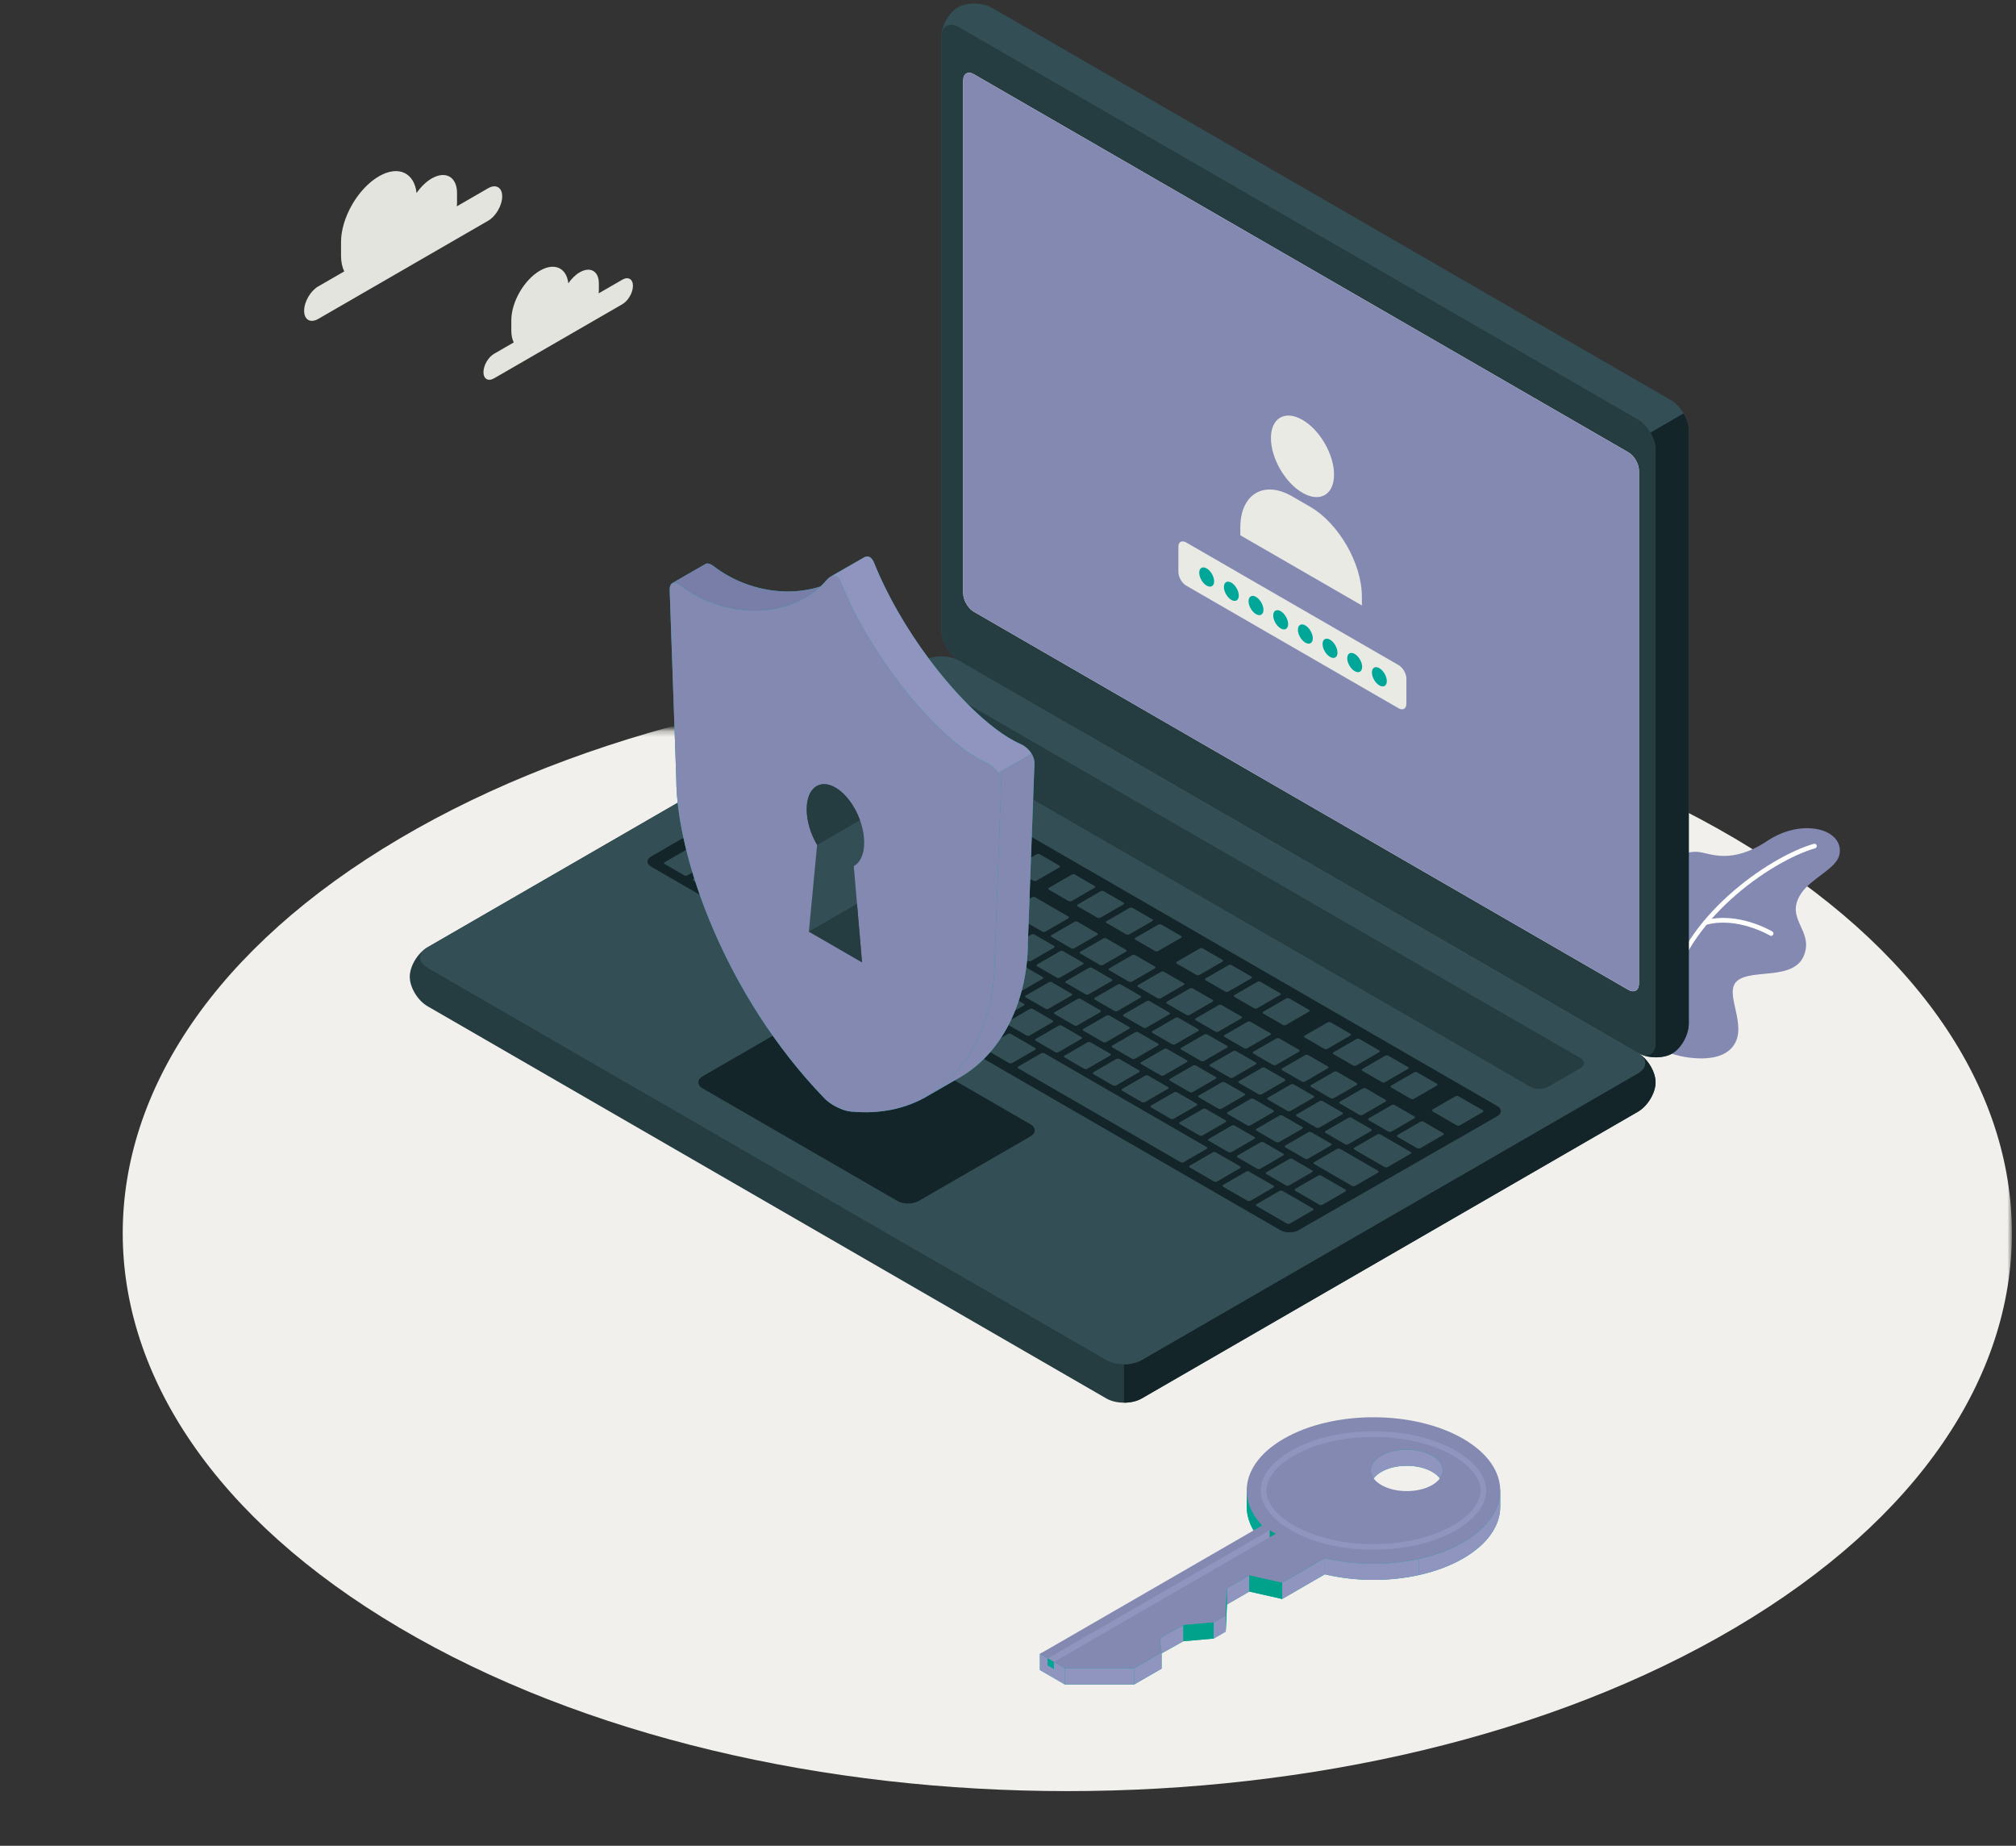 <?xml version="1.0" encoding="UTF-8"?>
<svg width="355px" height="325px" viewBox="0 0 355 325" version="1.1" xmlns="http://www.w3.org/2000/svg" xmlns:xlink="http://www.w3.org/1999/xlink">
    <rect x="0" y="0" width="355" height="325" fill="#333333" stroke="none"/>
    <title>ill pass</title>
    <defs>
        <polygon id="path-1" points="0.712 0.26 354.992 0.26 354.992 196.686 0.712 196.686"></polygon>
    </defs>
    <g id="Page-1" stroke="none" stroke-width="1" fill="none" fill-rule="evenodd">
        <g id="Change-Password" transform="translate(-909, -249)">
            <g id="ill-pass" transform="translate(1086.5, 411.5) scale(-1, 1) translate(-1086.5, -411.5) translate(909, 249)">
                <g id="Group-3" transform="translate(0, 128.271)">
                    <mask id="mask-2" fill="white">
                        <use xlink:href="#path-1"></use>
                    </mask>
                    <g id="Clip-2"></g>
                    <path d="M49.439,158.33 C114.396,196.692 219.714,196.693 284.671,158.33 C349.629,119.966 349.629,57.768 284.671,19.405 C219.712,-18.959 114.396,-18.959 49.438,19.404 C-15.519,57.766 -15.519,119.966 49.439,158.33" id="Fill-1" fill="#F1F0EC" mask="url(#mask-2)"></path>
                </g>
                <path d="M269.045,33.146 L274.567,36.337 C274.54,36.09 274.521,35.844 274.521,35.605 L274.521,34.004 C274.521,31.155 276.519,30 278.985,31.425 C279.983,32.001 280.901,32.916 281.645,33.985 C282.049,30.403 284.858,29.068 288.269,31.039 C291.957,33.17 294.947,38.353 294.947,42.615 L294.947,45.011 C294.947,46.115 294.743,47.044 294.382,47.785 L298.968,50.435 C300.336,51.225 301.444,53.147 301.444,54.727 C301.444,56.307 300.336,56.948 298.968,56.158 L269.045,38.869 C267.678,38.078 266.569,36.157 266.569,34.577 C266.569,32.997 267.678,32.356 269.045,33.146" id="Fill-5" fill="#E4E4DE"></path>
                <path d="M245.414,49.247 L249.582,51.656 C249.561,51.469 249.546,51.284 249.546,51.103 L249.546,49.895 C249.546,47.745 251.055,46.873 252.916,47.949 C253.669,48.384 254.362,49.074 254.923,49.881 C255.228,47.177 257.348,46.169 259.922,47.658 C262.706,49.266 264.962,53.177 264.962,56.394 L264.962,58.202 C264.962,59.035 264.808,59.737 264.536,60.295 L267.997,62.296 C269.03,62.891 269.866,64.342 269.866,65.535 C269.866,66.727 269.03,67.211 267.997,66.614 L245.414,53.566 C244.382,52.97 243.545,51.519 243.545,50.327 C243.545,49.135 244.382,48.651 245.414,49.247" id="Fill-6" fill="#E4E4DE"></path>
                <path d="M60.55,185.547 C60.143,185.768 52.614,187.907 49.825,184.22 C47.036,180.534 51.664,174.787 49.048,172.669 C46.431,170.551 39.1,172.681 37.335,168.22 C35.57,163.758 40.801,161.846 37.861,157.356 C36.01,154.528 31.463,152.944 31.062,150.329 C30.393,145.96 37.629,143.952 43.818,148.077 C50.006,152.202 53.748,150.312 55.712,150.035 C57.676,149.758 61.908,150.369 61.772,157.267 C61.637,164.165 60.55,185.547 60.55,185.547" id="Fill-7" fill="#8489B2"></path>
                <path d="M61.048,175.736 C60.85,175.736 60.677,175.594 60.644,175.393 C58.489,162.303 43.283,151.648 35.377,149.362 C35.159,149.299 35.033,149.071 35.097,148.854 C35.159,148.637 35.387,148.511 35.604,148.573 C43.689,150.911 59.242,161.828 61.453,175.259 C61.491,175.483 61.339,175.695 61.115,175.731 L61.048,175.736" id="Fill-8" fill="#FFFFFE"></path>
                <path d="M43.121,164.78 C42.98,164.78 42.844,164.708 42.768,164.58 C42.652,164.384 42.716,164.133 42.91,164.017 C43.157,163.87 49.007,160.448 54.771,162.049 C54.99,162.109 55.117,162.336 55.057,162.554 C54.995,162.772 54.772,162.903 54.552,162.839 C49.129,161.333 43.386,164.689 43.329,164.722 C43.264,164.761 43.192,164.78 43.121,164.78" id="Fill-9" fill="#FFFFFE"></path>
                <path d="M63.469,190.575 C63.469,192.441 64.865,194.761 66.587,195.756 L153.952,246.233 C155.674,247.228 158.465,247.228 160.188,246.233 L279.726,177.166 C281.448,176.171 282.844,173.851 282.844,171.985 C282.844,170.118 281.449,167.798 279.726,166.803 L192.362,116.325 C190.639,115.33 187.848,115.33 186.126,116.325 L66.587,185.393 C64.864,186.387 63.469,188.708 63.469,190.575" id="Fill-10" fill="#253C40"></path>
                <g id="Group-14" transform="translate(57.606, 0)">
                    <path d="M99.465,240.225 L99.465,246.978 C98.334,246.978 97.204,246.733 96.347,246.235 L8.979,195.756 C7.258,194.761 5.861,192.441 5.861,190.575 C5.861,188.824 7.093,186.676 8.663,185.595 C7.266,186.597 7.374,188.067 8.979,188.997 L96.347,239.476 C97.204,239.973 98.334,240.225 99.465,240.225" id="Fill-11" fill="#132529"></path>
                    <path d="M2.937,185.504 C1.322,184.57 0.012,182.201 0.012,180.211 L0.012,75.876 C0.012,73.886 1.408,71.466 3.13,70.472 L122.669,1.404 C124.391,0.409 127.096,0.36 128.712,1.293 C130.328,2.226 131.637,4.596 131.637,6.586 L131.637,110.921 C131.637,112.91 130.242,115.33 128.519,116.325 L8.98,185.393 C7.258,186.387 4.553,186.438 2.937,185.504" id="Fill-13" fill="#334F55"></path>
                </g>
                <path d="M66.219,185.581 C64.498,186.388 62.049,186.373 60.544,185.501 C58.931,184.572 57.621,182.201 57.621,180.212 L57.621,75.873 C57.621,74.879 57.967,73.776 58.535,72.804 L64.382,76.176 L64.382,76.183 C63.821,77.163 63.468,78.259 63.468,79.253 L63.468,183.592 C63.468,185.437 64.67,186.265 66.219,185.581" id="Fill-15" fill="#132529"></path>
                <path d="M63.469,79.256 L63.469,183.591 C63.469,185.581 64.864,186.387 66.587,185.393 L186.126,116.325 C187.848,115.33 189.244,112.91 189.244,110.921 L189.244,6.586 C189.244,4.596 187.848,3.789 186.126,4.784 L66.587,73.851 C64.864,74.847 63.469,77.266 63.469,79.256" id="Fill-16" fill="#253C40"></path>
                <path d="M66.587,188.996 L153.952,239.473 C155.674,240.468 158.465,240.468 160.188,239.473 L279.726,170.406 C281.449,169.411 281.449,167.798 279.726,166.803 L192.362,116.325 C190.639,115.33 187.848,115.33 186.126,116.325 L66.587,185.393 C64.864,186.387 64.864,188.001 66.587,188.996" id="Fill-17" fill="#334F55"></path>
                <path d="M68.264,79.642 L183.515,13.069 C184.548,12.473 185.386,12.956 185.386,14.15 L185.386,104.468 C185.386,105.662 184.548,107.115 183.515,107.711 L68.264,174.283 C67.23,174.88 66.393,174.395 66.393,173.202 L66.393,82.884 C66.393,81.69 67.23,80.239 68.264,79.642" id="Fill-18" fill="#FFFFFE"></path>
                <path d="M67.428,174.538 C66.814,174.538 66.393,174.049 66.393,173.202 L66.393,82.884 C66.393,81.69 67.23,80.239 68.264,79.642 L183.515,13.069 C183.815,12.896 184.099,12.813 184.351,12.813 C184.964,12.813 185.386,13.303 185.386,14.15 L185.386,104.468 C185.386,105.662 184.548,107.115 183.515,107.711 L68.264,174.283 C67.963,174.456 67.68,174.538 67.428,174.538" id="Fill-19" fill="#8489B2"></path>
                <path d="M125.643,73.931 C128.712,72.158 131.2,73.596 131.2,77.141 C131.2,80.686 128.712,84.999 125.643,86.771 C122.575,88.544 120.087,87.107 120.087,83.561 C120.087,80.016 122.575,75.704 125.643,73.931" id="Fill-20" fill="#EAEAE5"></path>
                <path d="M136.593,92.895 C136.593,87.069 132.506,84.483 127.465,87.395 L124.313,89.216 C119.274,92.129 115.186,99.213 115.186,105.038 L115.186,106.606 L136.593,94.246 L136.593,92.895" id="Fill-21" fill="#EAEAE5"></path>
                <path d="M147.418,95.773 C147.214,95.303 146.697,95.185 146.112,95.52 L108.727,117.107 C108.35,117.324 107.998,117.701 107.751,118.14 C107.498,118.574 107.346,119.06 107.346,119.504 L107.346,123.906 C107.346,124.655 107.793,125.022 108.397,124.852 L108.495,124.821 C108.577,124.79 108.654,124.748 108.727,124.707 L146.112,103.12 C146.876,102.681 147.495,101.606 147.495,100.723 L147.495,96.321 C147.495,96.145 147.475,95.924 147.418,95.773" id="Fill-22" fill="#EAEAE5"></path>
                <path d="M112.106,117.652 C112.831,117.233 113.419,117.573 113.419,118.411 C113.419,119.249 112.831,120.268 112.106,120.687 C111.381,121.106 110.792,120.766 110.792,119.928 C110.792,119.09 111.381,118.071 112.106,117.652" id="Fill-23" fill="#00A798"></path>
                <path d="M116.45,115.142 C117.175,114.723 117.764,115.062 117.764,115.901 C117.764,116.739 117.175,117.758 116.45,118.177 C115.725,118.596 115.137,118.257 115.137,117.418 C115.137,116.58 115.725,115.561 116.45,115.142" id="Fill-24" fill="#00A798"></path>
                <path d="M120.794,112.632 C121.519,112.213 122.108,112.553 122.108,113.391 C122.108,114.229 121.519,115.248 120.794,115.667 C120.069,116.086 119.481,115.747 119.481,114.909 C119.481,114.07 120.069,113.051 120.794,112.632" id="Fill-25" fill="#00A798"></path>
                <path d="M125.139,110.122 C125.864,109.703 126.451,110.042 126.451,110.88 C126.451,111.719 125.864,112.738 125.139,113.157 C124.413,113.576 123.825,113.236 123.825,112.398 C123.825,111.56 124.413,110.541 125.139,110.122" id="Fill-26" fill="#00A798"></path>
                <path d="M129.483,107.612 C130.208,107.193 130.796,107.532 130.796,108.371 C130.796,109.209 130.208,110.228 129.483,110.647 C128.758,111.066 128.169,110.726 128.169,109.888 C128.169,109.05 128.758,108.031 129.483,107.612" id="Fill-27" fill="#00A798"></path>
                <path d="M133.827,105.102 C134.552,104.683 135.14,105.023 135.14,105.861 C135.14,106.699 134.552,107.718 133.827,108.137 C133.102,108.556 132.514,108.216 132.514,107.378 C132.514,106.54 133.102,105.521 133.827,105.102" id="Fill-28" fill="#00A798"></path>
                <path d="M138.171,102.592 C138.896,102.173 139.484,102.513 139.484,103.351 C139.484,104.189 138.896,105.208 138.171,105.627 C137.445,106.046 136.858,105.706 136.858,104.868 C136.858,104.03 137.445,103.011 138.171,102.592" id="Fill-29" fill="#00A798"></path>
                <path d="M142.515,100.082 C143.241,99.663 143.828,100.003 143.828,100.841 C143.828,101.679 143.241,102.698 142.515,103.117 C141.79,103.536 141.202,103.197 141.202,102.358 C141.202,101.52 141.79,100.501 142.515,100.082" id="Fill-30" fill="#00A798"></path>
                <path d="M76.728,186.294 L187.686,122.185 C188.547,121.688 189.943,121.688 190.803,122.185 L196.479,125.464 C197.34,125.962 197.34,126.768 196.479,127.265 L85.505,191.364 C84.643,191.862 83.247,191.862 82.386,191.364 L76.728,188.096 C75.866,187.598 75.866,186.791 76.728,186.294" id="Fill-31" fill="#253C40"></path>
                <path d="M91.354,194.744 L202.311,130.634 C203.172,130.137 204.568,130.137 205.429,130.634 L240.336,150.804 C241.196,151.301 241.196,152.108 240.336,152.605 L129.506,216.626 C128.645,217.124 127.248,217.126 126.385,216.631 L91.357,196.541 C90.494,196.046 90.493,195.241 91.354,194.744" id="Fill-32" fill="#132529"></path>
                <path d="M151.049,167.443 C151.207,167.535 151.455,167.54 151.603,167.455 L155.077,165.447 C155.224,165.362 155.216,165.219 155.057,165.127 L151.04,162.806 C150.881,162.714 150.633,162.71 150.486,162.795 L147.012,164.802 C146.864,164.887 146.873,165.031 147.031,165.122 L151.049,167.443 M192.386,141.856 C192.545,141.948 192.793,141.953 192.941,141.867 L196.414,139.86 C196.562,139.775 196.553,139.632 196.395,139.54 L195.325,138.922 C195.167,138.83 194.919,138.825 194.771,138.911 L191.297,140.918 C191.149,141.003 191.158,141.147 191.317,141.238 L192.386,141.856 M223.673,153.757 L227.147,151.75 C227.295,151.664 227.286,151.521 227.127,151.43 L223.11,149.109 C222.952,149.017 222.704,149.012 222.556,149.096 L219.083,151.104 C218.934,151.19 218.944,151.333 219.102,151.424 L223.119,153.746 C223.278,153.837 223.525,153.842 223.673,153.757 M210.98,140.865 C211.139,140.956 211.386,140.961 211.534,140.876 L215.008,138.869 C215.156,138.783 215.147,138.64 214.989,138.549 L210.972,136.228 C210.813,136.135 210.565,136.13 210.417,136.215 L206.943,138.224 C206.796,138.309 206.804,138.452 206.963,138.543 L210.98,140.865 M202.542,135.989 C202.7,136.08 202.948,136.086 203.095,136 L206.57,133.993 C206.717,133.907 206.709,133.765 206.55,133.673 L205.481,133.055 C205.322,132.963 205.074,132.958 204.926,133.044 L201.452,135.051 C201.304,135.136 201.314,135.279 201.472,135.371 L202.542,135.989 M187.309,144.79 C187.467,144.882 187.715,144.887 187.863,144.801 L191.337,142.793 C191.485,142.709 191.476,142.565 191.318,142.474 L190.248,141.856 C190.09,141.764 189.841,141.759 189.694,141.844 L186.22,143.852 C186.073,143.937 186.08,144.08 186.24,144.172 L187.309,144.79 M161.204,161.576 C161.362,161.668 161.611,161.673 161.758,161.587 L165.232,159.58 C165.38,159.495 165.371,159.352 165.212,159.26 L161.195,156.939 C161.037,156.847 160.788,156.842 160.641,156.927 L157.167,158.934 C157.019,159.02 157.028,159.164 157.187,159.255 L161.204,161.576 M156.126,164.51 C156.285,164.601 156.533,164.606 156.68,164.521 L160.155,162.514 C160.302,162.429 160.293,162.285 160.135,162.193 L156.118,159.873 C155.959,159.781 155.711,159.776 155.563,159.861 L152.089,161.869 C151.941,161.954 151.951,162.097 152.109,162.189 L156.126,164.51 M177.559,152.127 C177.717,152.217 177.965,152.223 178.113,152.138 L181.587,150.131 C181.734,150.045 181.726,149.902 181.567,149.811 L177.55,147.489 C177.392,147.397 177.144,147.393 176.996,147.478 L173.522,149.485 C173.374,149.571 173.383,149.713 173.542,149.806 L177.559,152.127 M166.281,158.642 C166.44,158.733 166.688,158.739 166.836,158.653 L170.31,156.646 C170.457,156.561 170.448,156.418 170.29,156.326 L166.272,154.005 C166.114,153.914 165.866,153.909 165.719,153.994 L162.244,156.001 C162.097,156.086 162.106,156.23 162.265,156.321 L166.281,158.642 M182.636,149.192 C182.795,149.285 183.043,149.29 183.19,149.204 L186.664,147.197 C186.812,147.112 186.803,146.968 186.645,146.876 L182.628,144.555 C182.469,144.464 182.221,144.459 182.073,144.544 L178.599,146.551 C178.452,146.636 178.461,146.78 178.619,146.871 L182.636,149.192 M172.482,155.06 C172.639,155.151 172.888,155.157 173.035,155.071 L176.509,153.064 C176.657,152.979 176.648,152.835 176.49,152.744 L172.473,150.423 C172.314,150.331 172.066,150.326 171.919,150.412 L168.444,152.419 C168.297,152.504 168.305,152.648 168.464,152.739 L172.482,155.06 M197.464,138.922 C197.623,139.014 197.87,139.019 198.018,138.934 L201.492,136.927 C201.64,136.842 201.631,136.698 201.472,136.606 L200.403,135.988 C200.244,135.897 199.997,135.892 199.849,135.977 L196.374,137.984 C196.227,138.07 196.236,138.213 196.395,138.304 L197.464,138.922 M174.234,182.321 L177.708,180.314 C177.856,180.229 177.847,180.086 177.689,179.994 L173.671,177.673 C173.513,177.582 173.265,177.576 173.117,177.662 L169.643,179.67 C169.496,179.754 169.504,179.898 169.663,179.989 L173.68,182.311 C173.838,182.402 174.087,182.407 174.234,182.321 M164.079,188.189 L167.553,186.182 C167.701,186.097 167.692,185.953 167.534,185.862 L163.517,183.541 C163.358,183.449 163.11,183.444 162.962,183.529 L159.488,185.536 C159.341,185.622 159.35,185.765 159.508,185.857 L163.525,188.178 C163.683,188.269 163.932,188.274 164.079,188.189 M169.156,185.256 L172.631,183.249 C172.778,183.163 172.77,183.02 172.611,182.928 L168.594,180.607 C168.436,180.516 168.187,180.51 168.04,180.596 L164.565,182.602 C164.418,182.688 164.427,182.831 164.585,182.923 L168.602,185.244 C168.761,185.336 169.01,185.341 169.156,185.256 M148.847,196.99 L152.321,194.983 C152.469,194.898 152.46,194.754 152.301,194.663 L148.284,192.342 C148.126,192.25 147.877,192.245 147.73,192.331 L144.255,194.338 C144.108,194.423 144.117,194.566 144.275,194.658 L148.293,196.979 C148.451,197.07 148.699,197.075 148.847,196.99 M159.002,191.123 L162.476,189.115 C162.623,189.03 162.614,188.887 162.456,188.795 L158.439,186.474 C158.28,186.383 158.033,186.378 157.885,186.463 L154.411,188.47 C154.263,188.555 154.272,188.699 154.43,188.79 L158.447,191.112 C158.607,191.203 158.854,191.208 159.002,191.123 M153.925,194.057 L157.398,192.049 C157.546,191.964 157.537,191.821 157.379,191.729 L153.361,189.408 C153.203,189.316 152.955,189.311 152.807,189.396 L149.333,191.404 C149.186,191.489 149.194,191.633 149.353,191.724 L153.37,194.045 C153.528,194.137 153.777,194.142 153.925,194.057 M201.739,166.098 C201.899,166.19 202.146,166.195 202.294,166.11 L205.768,164.102 C205.916,164.016 205.907,163.874 205.749,163.782 L201.731,161.461 C201.573,161.369 201.325,161.364 201.177,161.449 L197.703,163.456 C197.556,163.542 197.564,163.685 197.723,163.777 L201.739,166.098 M179.312,179.388 L182.786,177.381 C182.934,177.296 182.924,177.152 182.766,177.061 L178.749,174.74 C178.591,174.648 178.342,174.643 178.195,174.728 L174.72,176.736 C174.573,176.821 174.582,176.964 174.741,177.056 L178.758,179.376 C178.916,179.468 179.164,179.474 179.312,179.388 M207.779,156.308 L211.253,154.301 C211.401,154.216 211.393,154.072 211.234,153.982 L207.217,151.66 C207.058,151.568 206.81,151.563 206.663,151.648 L203.188,153.656 C203.041,153.742 203.049,153.884 203.208,153.976 L207.226,156.297 C207.383,156.389 207.632,156.393 207.779,156.308 M212.964,159.613 C213.122,159.705 213.371,159.709 213.518,159.624 L216.992,157.617 C217.14,157.531 217.131,157.389 216.973,157.296 L212.955,154.976 C212.797,154.884 212.549,154.879 212.401,154.964 L208.927,156.972 C208.78,157.056 208.789,157.201 208.947,157.292 L212.964,159.613 M184.389,176.454 L194.544,170.587 C194.692,170.502 194.683,170.358 194.524,170.267 L190.508,167.946 C190.349,167.854 190.101,167.849 189.953,167.935 L179.798,173.802 C179.651,173.887 179.66,174.031 179.818,174.122 L183.835,176.443 C183.994,176.535 184.241,176.54 184.389,176.454 M195.894,156.544 L199.368,154.536 C199.516,154.451 199.507,154.308 199.349,154.216 L195.331,151.895 C195.173,151.804 194.925,151.799 194.778,151.885 L191.303,153.891 C191.155,153.976 191.164,154.12 191.323,154.211 L195.34,156.533 C195.498,156.624 195.746,156.63 195.894,156.544 M218.596,156.69 L222.069,154.683 C222.217,154.598 222.208,154.454 222.051,154.363 L218.033,152.042 C217.875,151.95 217.627,151.946 217.479,152.031 L214.005,154.038 C213.858,154.124 213.866,154.267 214.024,154.358 L218.041,156.679 C218.2,156.77 218.449,156.776 218.596,156.69 M207.47,164.776 C207.312,164.685 207.064,164.68 206.916,164.765 L203.442,166.773 C203.295,166.858 203.303,167.001 203.462,167.093 L207.478,169.414 C207.638,169.505 207.885,169.51 208.033,169.425 L211.507,167.418 C211.655,167.332 211.646,167.189 211.488,167.098 L207.47,164.776 M189.298,175.276 C189.139,175.184 188.892,175.179 188.744,175.264 L184.468,177.735 C184.321,177.82 184.329,177.964 184.488,178.055 L188.506,180.376 C188.663,180.468 188.912,180.473 189.059,180.388 L193.335,177.918 C193.483,177.832 193.474,177.689 193.315,177.597 L189.298,175.276 M135.583,206.311 C135.425,206.219 135.177,206.215 135.029,206.3 L130.753,208.77 C130.605,208.856 130.615,208.999 130.773,209.091 L134.79,211.411 C134.949,211.503 135.197,211.509 135.344,211.424 L139.62,208.953 C139.768,208.868 139.759,208.724 139.601,208.633 L135.583,206.311 M177.54,182.07 C177.381,181.978 177.133,181.973 176.986,182.058 L172.71,184.529 C172.562,184.614 172.571,184.758 172.729,184.849 L176.747,187.17 C176.904,187.262 177.153,187.267 177.301,187.182 L181.576,184.711 C181.724,184.626 181.715,184.483 181.556,184.391 L177.54,182.07 M141.463,202.915 C141.304,202.823 141.056,202.818 140.908,202.903 L136.633,205.373 C136.485,205.458 136.494,205.602 136.653,205.694 L140.669,208.015 C140.828,208.107 141.076,208.112 141.224,208.026 L145.5,205.556 C145.647,205.471 145.639,205.327 145.48,205.236 L141.463,202.915 M171.661,185.467 C171.502,185.375 171.254,185.37 171.106,185.455 L142.512,201.977 C142.364,202.062 142.373,202.205 142.531,202.297 L146.549,204.618 C146.707,204.71 146.955,204.715 147.103,204.629 L175.698,188.108 C175.845,188.023 175.836,187.88 175.677,187.788 L171.661,185.467 M196.247,171.261 C196.088,171.17 195.84,171.165 195.692,171.25 L190.347,174.338 C190.199,174.423 190.209,174.567 190.367,174.658 L194.384,176.979 C194.542,177.071 194.791,177.076 194.938,176.991 L200.283,173.902 C200.431,173.817 200.422,173.674 200.263,173.582 L196.247,171.261 M183.419,178.673 C183.261,178.581 183.012,178.576 182.865,178.661 L178.589,181.132 C178.441,181.217 178.45,181.361 178.608,181.452 L182.626,183.773 C182.784,183.864 183.032,183.87 183.18,183.785 L187.456,181.314 C187.603,181.229 187.594,181.086 187.436,180.994 L183.419,178.673 M237.944,151.812 L228.188,146.174 C228.029,146.083 227.782,146.078 227.634,146.163 L224.159,148.17 C224.011,148.255 224.021,148.4 224.18,148.49 L233.935,154.128 C234.094,154.219 234.342,154.224 234.489,154.139 L237.963,152.132 C238.111,152.047 238.103,151.903 237.944,151.812 M228.849,152.424 C228.691,152.333 228.443,152.327 228.295,152.412 L224.821,154.42 C224.673,154.505 224.682,154.649 224.841,154.74 L228.858,157.061 C229.016,157.153 229.264,157.157 229.411,157.072 L232.886,155.065 C233.034,154.98 233.025,154.837 232.866,154.745 L228.849,152.424 M202.392,167.71 C202.234,167.619 201.986,167.614 201.838,167.699 L198.364,169.706 C198.217,169.791 198.226,169.935 198.384,170.026 L202.401,172.347 C202.56,172.439 202.808,172.444 202.956,172.359 L206.429,170.352 C206.577,170.266 206.568,170.123 206.41,170.031 L202.392,167.71 M143.769,199.924 L147.244,197.916 C147.391,197.831 147.382,197.688 147.223,197.596 L143.206,195.275 C143.048,195.184 142.8,195.179 142.652,195.264 L139.179,197.271 C139.03,197.356 139.04,197.5 139.198,197.591 L143.215,199.912 C143.373,200.004 143.622,200.009 143.769,199.924 M212.548,161.843 C212.389,161.751 212.142,161.746 211.994,161.831 L208.52,163.838 C208.372,163.924 208.381,164.067 208.539,164.159 L212.556,166.48 C212.715,166.572 212.963,166.577 213.111,166.492 L216.585,164.484 C216.732,164.399 216.723,164.255 216.564,164.164 L212.548,161.843 M223.772,155.358 C223.613,155.266 223.366,155.261 223.218,155.346 L214.666,160.288 C214.519,160.373 214.527,160.516 214.686,160.608 L218.703,162.929 C218.861,163.02 219.11,163.025 219.258,162.94 L227.808,157.999 C227.956,157.914 227.947,157.771 227.788,157.679 L223.772,155.358 M116.166,187.599 C116.324,187.69 116.572,187.695 116.719,187.61 L120.193,185.602 C120.341,185.517 120.332,185.374 120.174,185.282 L116.157,182.961 C115.999,182.87 115.75,182.865 115.603,182.95 L112.128,184.957 C111.981,185.042 111.99,185.186 112.148,185.277 L116.166,187.599 M121.243,184.665 C121.401,184.756 121.649,184.761 121.797,184.676 L125.271,182.669 C125.419,182.584 125.41,182.44 125.252,182.349 L121.234,180.028 C121.076,179.935 120.827,179.93 120.68,180.016 L117.206,182.023 C117.059,182.109 117.067,182.252 117.226,182.344 L121.243,184.665 M129.704,209.709 C129.545,209.617 129.298,209.611 129.15,209.697 L123.806,212.785 C123.658,212.871 123.667,213.014 123.825,213.106 L127.842,215.426 C128.001,215.518 128.249,215.523 128.396,215.438 L133.741,212.35 C133.889,212.265 133.88,212.121 133.721,212.029 L129.704,209.709 M128.529,180.455 C128.688,180.546 128.936,180.551 129.084,180.466 L132.558,178.459 C132.705,178.373 132.697,178.23 132.538,178.138 L128.521,175.817 C128.362,175.726 128.115,175.721 127.967,175.806 L124.493,177.813 C124.345,177.899 124.354,178.042 124.513,178.134 L128.529,180.455 M138.685,174.587 C138.843,174.678 139.092,174.684 139.239,174.599 L142.713,172.591 C142.86,172.506 142.852,172.362 142.693,172.271 L138.676,169.95 C138.518,169.858 138.269,169.853 138.122,169.939 L134.648,171.946 C134.5,172.031 134.509,172.174 134.667,172.266 L138.685,174.587 M111.088,190.531 C111.246,190.624 111.494,190.629 111.642,190.544 L115.116,188.536 C115.263,188.451 115.255,188.308 115.096,188.216 L111.079,185.895 C110.921,185.803 110.673,185.798 110.525,185.883 L107.051,187.891 C106.903,187.976 106.913,188.12 107.071,188.211 L111.088,190.531 M133.607,177.521 C133.766,177.613 134.014,177.618 134.161,177.532 L137.636,175.525 C137.783,175.439 137.775,175.296 137.615,175.205 L133.599,172.883 C133.44,172.792 133.192,172.787 133.044,172.873 L129.57,174.88 C129.422,174.965 129.432,175.108 129.589,175.2 L133.607,177.521 M143.762,171.653 C143.92,171.745 144.169,171.75 144.316,171.665 L147.79,169.657 C147.938,169.572 147.929,169.429 147.771,169.337 L143.754,167.017 C143.595,166.925 143.347,166.92 143.199,167.005 L139.725,169.012 C139.578,169.097 139.586,169.241 139.745,169.332 L143.762,171.653 M126.914,209.331 L122.896,207.011 C122.739,206.919 122.489,206.913 122.343,206.999 L118.067,209.469 C117.919,209.554 117.928,209.699 118.086,209.789 L122.103,212.11 C122.262,212.202 122.51,212.207 122.657,212.122 L126.934,209.652 C127.081,209.566 127.072,209.423 126.914,209.331 M123.58,204.625 L119.563,202.305 C119.405,202.213 119.156,202.208 119.009,202.293 L112.328,206.154 C112.18,206.239 112.189,206.382 112.347,206.474 L116.364,208.795 C116.523,208.886 116.771,208.891 116.919,208.806 L123.6,204.946 C123.747,204.861 123.739,204.718 123.58,204.625 M106.01,193.466 C106.169,193.557 106.417,193.562 106.565,193.477 L110.038,191.47 C110.186,191.384 110.177,191.241 110.019,191.15 L106.002,188.829 C105.843,188.737 105.595,188.732 105.447,188.817 L101.974,190.824 C101.826,190.91 101.835,191.053 101.993,191.145 L106.01,193.466 M102.732,195.36 L98.715,193.038 C98.557,192.947 98.308,192.942 98.161,193.027 L93.885,195.498 C93.738,195.583 93.746,195.726 93.905,195.818 L97.922,198.139 C98.08,198.231 98.329,198.236 98.476,198.151 L102.752,195.68 C102.9,195.595 102.891,195.451 102.732,195.36 M116.505,202.082 L112.487,199.761 C112.33,199.67 112.081,199.665 111.934,199.75 L106.589,202.838 C106.441,202.923 106.45,203.067 106.609,203.158 L110.626,205.479 C110.784,205.571 111.032,205.576 111.18,205.49 L116.525,202.402 C116.673,202.316 116.663,202.174 116.505,202.082 M108.896,199.847 L104.878,197.526 C104.72,197.435 104.472,197.43 104.324,197.515 L100.85,199.523 C100.703,199.608 100.711,199.75 100.87,199.842 L104.887,202.164 C105.045,202.254 105.294,202.26 105.441,202.175 L108.915,200.168 C109.063,200.082 109.054,199.939 108.896,199.847 M138.692,202.858 L142.166,200.85 C142.313,200.765 142.305,200.622 142.146,200.53 L138.129,198.209 C137.97,198.117 137.723,198.112 137.575,198.198 L134.101,200.205 C133.953,200.29 133.962,200.433 134.12,200.526 L138.137,202.846 C138.296,202.938 138.544,202.943 138.692,202.858 M142.398,182.148 L138.925,184.155 C138.777,184.24 138.786,184.384 138.944,184.475 L142.962,186.796 C143.12,186.888 143.368,186.893 143.516,186.807 L146.989,184.8 C147.137,184.715 147.128,184.571 146.97,184.48 L142.953,182.159 C142.795,182.067 142.546,182.062 142.398,182.148 M137.322,185.081 L133.847,187.088 C133.7,187.173 133.708,187.317 133.867,187.408 L137.884,189.729 C138.042,189.821 138.291,189.827 138.438,189.741 L141.912,187.734 C142.06,187.648 142.051,187.506 141.893,187.413 L137.875,185.093 C137.717,185.001 137.469,184.996 137.322,185.081 M157.632,173.346 L154.157,175.354 C154.01,175.439 154.019,175.582 154.177,175.674 L158.194,177.996 C158.352,178.086 158.601,178.091 158.748,178.006 L162.222,175.999 C162.37,175.914 162.361,175.771 162.203,175.679 L158.185,173.358 C158.027,173.266 157.779,173.262 157.632,173.346 M147.476,179.213 L144.002,181.221 C143.855,181.306 143.864,181.45 144.022,181.541 L148.039,183.862 C148.198,183.954 148.445,183.959 148.593,183.874 L152.067,181.867 C152.215,181.781 152.206,181.638 152.047,181.546 L148.031,179.225 C147.872,179.133 147.624,179.128 147.476,179.213 M152.554,176.28 L149.08,178.287 C148.932,178.372 148.941,178.516 149.099,178.608 L153.117,180.928 C153.275,181.02 153.523,181.026 153.67,180.94 L157.145,178.933 C157.292,178.848 157.284,178.704 157.125,178.612 L153.108,176.292 C152.95,176.2 152.701,176.195 152.554,176.28 M132.244,188.015 L128.77,190.022 C128.622,190.108 128.631,190.25 128.789,190.343 L132.807,192.664 C132.965,192.755 133.213,192.76 133.361,192.675 L136.835,190.667 C136.982,190.582 136.974,190.439 136.815,190.348 L132.798,188.026 C132.64,187.934 132.391,187.93 132.244,188.015 M127.166,190.949 L123.692,192.956 C123.544,193.041 123.554,193.185 123.711,193.276 L127.729,195.597 C127.887,195.689 128.136,195.694 128.283,195.608 L131.758,193.601 C131.905,193.516 131.896,193.372 131.737,193.281 L127.721,190.96 C127.562,190.869 127.314,190.863 127.166,190.949 M145.513,192.285 L148.987,190.278 C149.135,190.192 149.126,190.049 148.968,189.957 L144.95,187.636 C144.792,187.544 144.544,187.539 144.396,187.625 L140.922,189.632 C140.774,189.717 140.783,189.861 140.941,189.952 L144.959,192.273 C145.117,192.365 145.366,192.37 145.513,192.285 M140.435,195.218 L143.91,193.211 C144.057,193.126 144.049,192.983 143.89,192.891 L139.873,190.57 C139.714,190.478 139.466,190.473 139.318,190.559 L135.845,192.566 C135.697,192.651 135.706,192.795 135.864,192.886 L139.882,195.208 C140.04,195.299 140.288,195.303 140.435,195.218 M135.358,198.152 L138.832,196.145 C138.979,196.06 138.971,195.917 138.812,195.825 L134.796,193.504 C134.637,193.412 134.389,193.407 134.241,193.492 L130.767,195.499 C130.62,195.585 130.628,195.729 130.787,195.82 L134.804,198.14 C134.963,198.233 135.21,198.238 135.358,198.152 M122.089,193.882 L118.615,195.89 C118.467,195.975 118.476,196.118 118.634,196.21 L122.651,198.53 C122.81,198.622 123.058,198.628 123.206,198.543 L126.68,196.535 C126.827,196.45 126.819,196.306 126.66,196.215 L122.643,193.893 C122.484,193.802 122.236,193.797 122.089,193.882 M129.726,201.074 C129.885,201.166 130.133,201.171 130.281,201.086 L133.755,199.079 C133.902,198.994 133.893,198.85 133.735,198.758 L129.718,196.438 C129.559,196.346 129.311,196.34 129.164,196.426 L125.689,198.433 C125.542,198.519 125.551,198.662 125.71,198.754 L129.726,201.074 M167.786,167.479 L164.312,169.486 C164.164,169.571 164.173,169.715 164.332,169.806 L168.349,172.127 C168.508,172.219 168.755,172.224 168.903,172.139 L172.377,170.131 C172.525,170.046 172.516,169.903 172.357,169.812 L168.341,167.49 C168.182,167.399 167.934,167.394 167.786,167.479 M212.303,153.363 C212.461,153.455 212.71,153.46 212.857,153.375 L216.331,151.368 C216.478,151.282 216.47,151.139 216.312,151.047 L212.294,148.726 C212.136,148.635 211.887,148.629 211.74,148.715 L208.266,150.722 C208.119,150.807 208.127,150.951 208.286,151.042 L212.303,153.363 M162.709,170.412 L159.234,172.42 C159.087,172.505 159.096,172.649 159.255,172.74 L163.272,175.061 C163.43,175.153 163.678,175.158 163.826,175.073 L167.3,173.066 C167.448,172.98 167.438,172.837 167.28,172.745 L163.263,170.424 C163.104,170.332 162.856,170.327 162.709,170.412 M200.924,148.333 L197.449,150.34 C197.302,150.425 197.311,150.569 197.469,150.66 L201.487,152.981 C201.645,153.073 201.893,153.078 202.04,152.993 L205.515,150.985 C205.662,150.899 205.654,150.757 205.495,150.665 L201.478,148.344 C201.32,148.253 201.071,148.248 200.924,148.333 M212.702,141.859 L222.458,147.496 C222.617,147.587 222.864,147.593 223.012,147.507 L226.486,145.501 C226.634,145.415 226.625,145.271 226.466,145.18 L216.711,139.543 C216.552,139.452 216.304,139.447 216.156,139.532 L212.682,141.539 C212.535,141.624 212.543,141.768 212.702,141.859 M211.633,142.477 C211.474,142.385 211.226,142.38 211.078,142.465 L207.604,144.473 C207.458,144.558 207.466,144.701 207.624,144.793 L211.642,147.114 C211.8,147.206 212.048,147.211 212.196,147.126 L215.669,145.118 C215.817,145.033 215.809,144.889 215.65,144.798 L211.633,142.477 M207.118,150.059 L210.592,148.052 C210.74,147.967 210.731,147.823 210.573,147.732 L206.555,145.41 C206.397,145.319 206.149,145.314 206.001,145.399 L202.527,147.407 C202.38,147.492 202.388,147.635 202.547,147.727 L206.564,150.048 C206.722,150.139 206.971,150.144 207.118,150.059 M217.935,150.441 L221.408,148.433 C221.556,148.348 221.547,148.205 221.389,148.114 L217.372,145.792 C217.213,145.701 216.965,145.696 216.817,145.782 L213.343,147.789 C213.196,147.874 213.205,148.017 213.363,148.108 L217.38,150.43 C217.539,150.521 217.787,150.526 217.935,150.441 M155.669,186.417 L159.142,184.41 C159.29,184.325 159.281,184.181 159.122,184.091 L155.105,181.769 C154.947,181.677 154.699,181.672 154.551,181.757 L151.077,183.765 C150.929,183.85 150.938,183.994 151.097,184.085 L155.113,186.406 C155.273,186.497 155.521,186.502 155.669,186.417 M205.894,139.161 C205.736,139.07 205.487,139.065 205.34,139.15 L201.866,141.157 C201.718,141.242 201.727,141.386 201.886,141.477 L205.903,143.798 C206.061,143.89 206.309,143.895 206.457,143.809 L209.93,141.802 C210.079,141.717 210.07,141.574 209.911,141.482 L205.894,139.161 M173.981,169.205 L177.455,167.198 C177.602,167.113 177.594,166.969 177.435,166.878 L173.418,164.557 C173.259,164.465 173.012,164.46 172.863,164.545 L169.39,166.553 C169.242,166.638 169.251,166.781 169.409,166.873 L173.427,169.194 C173.585,169.285 173.833,169.29 173.981,169.205 M200.262,142.083 L196.789,144.091 C196.64,144.176 196.65,144.319 196.808,144.411 L200.826,146.732 C200.984,146.824 201.232,146.829 201.379,146.743 L204.854,144.736 C205.001,144.65 204.992,144.507 204.834,144.415 L200.816,142.095 C200.659,142.003 200.41,141.998 200.262,142.083 M189.039,148.568 L185.564,150.576 C185.417,150.661 185.426,150.804 185.584,150.896 L189.601,153.217 C189.76,153.308 190.008,153.314 190.155,153.228 L193.63,151.221 C193.777,151.136 193.768,150.992 193.61,150.901 L189.592,148.58 C189.434,148.488 189.186,148.483 189.039,148.568 M195.185,145.017 L191.711,147.024 C191.563,147.11 191.572,147.253 191.73,147.345 L195.748,149.665 C195.906,149.757 196.154,149.762 196.302,149.677 L199.776,147.67 C199.923,147.585 199.915,147.441 199.756,147.35 L195.74,145.029 C195.581,144.937 195.333,144.932 195.185,145.017 M150.591,189.351 L154.065,187.344 C154.213,187.258 154.203,187.115 154.046,187.023 L150.028,184.703 C149.869,184.612 149.621,184.606 149.474,184.692 L145.999,186.698 C145.852,186.784 145.861,186.927 146.019,187.018 L150.036,189.34 C150.195,189.432 150.443,189.436 150.591,189.351 M124.635,185.78 L121.16,187.787 C121.013,187.873 121.021,188.016 121.18,188.107 L125.197,190.428 C125.355,190.52 125.604,190.525 125.751,190.44 L129.225,188.432 C129.373,188.347 129.364,188.204 129.206,188.112 L125.188,185.791 C125.03,185.7 124.782,185.695 124.635,185.78 M129.712,182.846 L126.237,184.854 C126.09,184.939 126.099,185.082 126.258,185.174 L130.274,187.495 C130.433,187.586 130.681,187.591 130.829,187.506 L134.303,185.499 C134.45,185.414 134.442,185.27 134.283,185.179 L130.266,182.858 C130.108,182.766 129.859,182.761 129.712,182.846 M134.789,179.913 L131.315,181.92 C131.168,182.005 131.176,182.148 131.335,182.24 L135.352,184.561 C135.51,184.653 135.759,184.658 135.907,184.572 L139.38,182.565 C139.528,182.48 139.519,182.337 139.361,182.245 L135.344,179.924 C135.185,179.832 134.937,179.827 134.789,179.913 M144.944,174.045 L141.47,176.053 C141.322,176.138 141.331,176.281 141.49,176.373 L145.507,178.694 C145.665,178.785 145.914,178.79 146.061,178.705 L149.535,176.698 C149.683,176.613 149.674,176.469 149.516,176.378 L145.499,174.057 C145.34,173.965 145.092,173.96 144.944,174.045 M119.557,188.713 L116.083,190.721 C115.935,190.806 115.945,190.95 116.102,191.041 L120.12,193.362 C120.278,193.454 120.526,193.459 120.673,193.374 L124.148,191.367 C124.295,191.281 124.287,191.137 124.128,191.046 L120.111,188.725 C119.953,188.634 119.705,188.628 119.557,188.713 M139.866,176.979 L136.393,178.986 C136.245,179.071 136.254,179.215 136.412,179.306 L140.43,181.627 C140.588,181.719 140.836,181.724 140.983,181.639 L144.458,179.631 C144.605,179.546 144.597,179.403 144.438,179.311 L140.421,176.99 C140.262,176.899 140.014,176.894 139.866,176.979 M114.479,191.647 L111.006,193.655 C110.857,193.74 110.867,193.883 111.025,193.975 L115.042,196.296 C115.201,196.387 115.448,196.392 115.596,196.307 L119.07,194.3 C119.218,194.215 119.209,194.071 119.051,193.98 L115.034,191.658 C114.875,191.567 114.627,191.562 114.479,191.647 M127.983,208.713 C128.141,208.805 128.389,208.81 128.537,208.725 L132.011,206.717 C132.159,206.632 132.149,206.489 131.991,206.397 L127.974,204.076 C127.815,203.985 127.567,203.98 127.42,204.065 L123.945,206.072 C123.799,206.158 123.806,206.301 123.966,206.392 L127.983,208.713 M133.614,205.791 L137.088,203.784 C137.236,203.699 137.227,203.555 137.069,203.464 L133.052,201.143 C132.893,201.052 132.645,201.046 132.497,201.132 L129.023,203.139 C128.876,203.224 128.884,203.367 129.044,203.459 L133.06,205.78 C133.219,205.871 133.467,205.877 133.614,205.791 M117.574,201.465 C117.733,201.556 117.98,201.561 118.128,201.476 L121.602,199.469 C121.75,199.384 121.741,199.239 121.582,199.149 L117.565,196.827 C117.407,196.736 117.159,196.731 117.011,196.816 L113.537,198.823 C113.39,198.909 113.398,199.052 113.557,199.144 L117.574,201.465 M109.402,194.581 L105.928,196.588 C105.78,196.673 105.789,196.817 105.948,196.909 L109.964,199.229 C110.123,199.321 110.371,199.327 110.519,199.241 L113.993,197.234 C114.141,197.149 114.131,197.005 113.973,196.913 L109.956,194.593 C109.797,194.501 109.55,194.496 109.402,194.581 M124.649,204.008 C124.807,204.1 125.056,204.105 125.203,204.02 L128.677,202.012 C128.825,201.927 128.816,201.783 128.658,201.692 L124.64,199.371 C124.482,199.28 124.233,199.275 124.087,199.36 L120.612,201.367 C120.465,201.452 120.474,201.596 120.632,201.687 L124.649,204.008 M150.022,171.111 L146.548,173.118 C146.4,173.204 146.409,173.348 146.567,173.439 L150.584,175.76 C150.743,175.852 150.992,175.857 151.139,175.772 L154.613,173.764 C154.761,173.679 154.752,173.536 154.593,173.444 L150.576,171.123 C150.418,171.031 150.169,171.026 150.022,171.111 M155.099,168.178 L151.625,170.185 C151.478,170.27 151.486,170.414 151.645,170.505 L155.662,172.826 C155.821,172.918 156.068,172.923 156.216,172.838 L159.69,170.83 C159.838,170.745 159.829,170.602 159.671,170.51 L155.653,168.189 C155.495,168.098 155.247,168.093 155.099,168.178 M181.056,171.749 L188.806,167.271 C188.954,167.185 188.944,167.043 188.786,166.951 L179.03,161.314 C178.872,161.223 178.623,161.218 178.476,161.303 L174.468,163.619 C174.319,163.704 174.329,163.848 174.486,163.939 L179.652,166.923 C179.81,167.015 179.819,167.158 179.672,167.244 L176.465,169.097 C176.317,169.182 176.326,169.325 176.485,169.417 L180.501,171.738 C180.66,171.829 180.908,171.834 181.056,171.749 M185.739,162.411 L189.213,160.404 C189.36,160.319 189.352,160.175 189.194,160.084 L185.176,157.763 C185.018,157.671 184.77,157.667 184.622,157.752 L181.149,159.759 C181.001,159.844 181.01,159.987 181.168,160.079 L185.185,162.4 C185.344,162.491 185.592,162.496 185.739,162.411 M160.746,183.484 L164.22,181.477 C164.368,181.391 164.359,181.248 164.2,181.156 L160.183,178.835 C160.024,178.744 159.777,178.738 159.629,178.824 L156.155,180.831 C156.007,180.916 156.016,181.06 156.175,181.151 L160.191,183.472 C160.35,183.564 160.598,183.569 160.746,183.484 M165.823,180.55 L169.298,178.542 C169.445,178.457 169.436,178.314 169.277,178.223 L165.261,175.901 C165.102,175.81 164.854,175.805 164.706,175.891 L161.232,177.898 C161.084,177.983 161.094,178.126 161.252,178.217 L165.269,180.539 C165.428,180.63 165.676,180.635 165.823,180.55 M170.9,177.616 L174.375,175.609 C174.522,175.524 174.513,175.38 174.355,175.289 L170.338,172.968 C170.18,172.876 169.931,172.871 169.784,172.956 L166.31,174.964 C166.162,175.049 166.171,175.192 166.329,175.284 L170.347,177.605 C170.505,177.696 170.753,177.701 170.9,177.616 M175.978,174.683 L179.452,172.675 C179.6,172.59 179.591,172.447 179.433,172.355 L175.415,170.034 C175.257,169.943 175.009,169.938 174.862,170.023 L171.387,172.03 C171.24,172.115 171.248,172.259 171.407,172.35 L175.424,174.671 C175.582,174.763 175.831,174.768 175.978,174.683 M160.177,165.244 L156.703,167.251 C156.555,167.336 156.564,167.48 156.722,167.572 L160.74,169.892 C160.899,169.984 161.146,169.989 161.294,169.904 L164.768,167.897 C164.916,167.811 164.907,167.668 164.748,167.576 L160.731,165.256 C160.572,165.164 160.325,165.159 160.177,165.244 M165.254,162.31 L161.781,164.317 C161.633,164.403 161.642,164.546 161.8,164.638 L165.817,166.959 C165.975,167.05 166.224,167.056 166.371,166.971 L169.846,164.963 C169.993,164.877 169.984,164.735 169.825,164.643 L165.809,162.322 C165.65,162.23 165.402,162.225 165.254,162.31 M178.883,154.436 L175.409,156.443 C175.262,156.528 175.271,156.672 175.429,156.763 L179.446,159.084 C179.605,159.176 179.853,159.181 180,159.096 L183.475,157.088 C183.622,157.003 183.613,156.86 183.454,156.768 L179.438,154.447 C179.279,154.356 179.031,154.35 178.883,154.436 M172.737,157.987 L166.858,161.384 C166.71,161.469 166.719,161.613 166.877,161.704 L170.895,164.025 C171.053,164.117 171.302,164.122 171.449,164.036 L177.328,160.639 C177.476,160.554 177.467,160.411 177.308,160.319 L173.291,157.998 C173.133,157.907 172.884,157.902 172.737,157.987 M183.961,151.502 L180.487,153.51 C180.339,153.595 180.348,153.738 180.506,153.829 L184.524,156.151 C184.682,156.242 184.931,156.247 185.077,156.162 L188.552,154.154 C188.699,154.069 188.691,153.926 188.532,153.835 L184.515,151.513 C184.357,151.422 184.108,151.417 183.961,151.502 M190.817,159.478 L194.291,157.471 C194.438,157.385 194.429,157.242 194.271,157.15 L190.253,154.829 C190.096,154.737 189.847,154.732 189.7,154.817 L186.225,156.825 C186.078,156.91 186.087,157.054 186.245,157.145 L190.262,159.466 C190.421,159.558 190.67,159.563 190.817,159.478" id="Fill-33" fill="#334F55"></path>
                <path d="M173.565,197.944 L207.849,178.135 C208.883,177.539 210.557,177.539 211.59,178.135 L231.249,189.494 C232.282,190.09 232.282,191.058 231.249,191.656 L196.966,211.464 C195.933,212.061 194.257,212.061 193.224,211.464 L173.565,200.106 C172.532,199.508 172.532,198.54 173.565,197.944" id="Fill-34" fill="#132529"></path>
                <path d="M236.611,102.686 L236.619,102.679 L236.575,102.65 L230.723,99.276 C230.385,99.125 229.887,99.269 229.29,99.723 C223.844,103.895 216.524,105.188 210.539,103.282 C210.156,102.926 209.789,102.549 209.444,102.146 L209.335,102.023 L209.328,102.023 C209.126,101.8 208.924,101.634 208.723,101.526 L208.622,101.468 L202.762,98.102 C202.093,97.785 201.488,98.102 201.084,99.096 C195.425,113.17 183.364,127.431 175.32,130.998 C174.722,131.265 174.167,131.675 173.735,132.18 C173.167,132.836 172.814,133.643 172.843,134.486 L174.002,166.085 C174.002,175.215 177.855,184.857 185.711,189.549 L191.773,193.052 L191.88,193.11 C194.891,194.832 198.469,195.841 202.624,195.841 C203.467,195.841 204.323,195.805 205.209,195.718 C206.692,195.574 208.752,194.501 209.788,193.427 C227.366,175.26 235.914,150.672 235.914,137.067 L237.073,104.012 C237.102,103.299 236.929,102.859 236.611,102.686" id="Fill-35" fill="#00A798"></path>
                <path d="M237.073,104.012 L235.914,137.067 C235.914,150.672 227.366,175.26 209.788,193.427 C208.752,194.501 206.692,195.574 205.209,195.718 C204.323,195.805 203.467,195.841 202.624,195.841 C198.469,195.841 194.891,194.832 191.88,193.11 L191.773,193.052 L191.564,192.922 C183.708,188.231 179.855,178.589 179.855,169.459 L178.696,137.86 C178.667,137.017 179.02,136.21 179.588,135.553 C180.02,135.049 180.575,134.639 181.172,134.372 C189.216,130.805 201.278,116.544 206.937,102.47 C207.341,101.476 207.952,101.151 208.622,101.468 L208.723,101.526 C208.924,101.634 209.126,101.8 209.328,102.023 L209.335,102.023 L209.444,102.146 C215.449,109.143 227.258,109.136 235.142,103.097 C235.74,102.643 236.238,102.499 236.575,102.65 L236.619,102.679 L236.611,102.686 C236.929,102.859 237.102,103.299 237.073,104.012" id="Fill-36" fill="#8489B2"></path>
                <path d="M216.021,104.141 C214.143,104.12 212.298,103.839 210.565,103.291 C210.562,103.287 210.557,103.284 210.555,103.281 C212.291,103.835 214.14,104.119 216.021,104.141 M236.578,102.647 C236.568,102.642 236.558,102.638 236.548,102.634 L230.723,99.276 C230.637,99.237 230.54,99.218 230.435,99.218 C230.125,99.218 229.735,99.384 229.29,99.723 C228.506,100.324 227.682,100.865 226.83,101.345 C227.682,100.865 228.506,100.323 229.291,99.721 C229.736,99.382 230.126,99.216 230.435,99.216 C230.541,99.216 230.638,99.235 230.724,99.274 L236.578,102.647" id="Fill-37" fill="#FFFFFE"></path>
                <path d="M222.109,107.51 C217.784,107.511 213.622,106.137 210.565,103.291 C212.298,103.839 214.143,104.12 216.021,104.141 C216.101,104.142 216.181,104.143 216.26,104.143 C219.851,104.143 223.551,103.193 226.823,101.35 L226.823,101.349 C226.826,101.347 226.827,101.347 226.83,101.345 C227.682,100.865 228.506,100.324 229.29,99.723 C229.735,99.384 230.125,99.218 230.435,99.218 C230.54,99.218 230.637,99.237 230.723,99.276 L236.548,102.634 C236.47,102.604 236.383,102.588 236.29,102.588 C235.98,102.588 235.591,102.755 235.145,103.093 C231.349,106 226.64,107.51 222.109,107.51" id="Fill-38" fill="#797EA9"></path>
                <path d="M173.619,132.32 C173.657,132.271 173.696,132.224 173.737,132.178 C173.764,132.145 173.792,132.114 173.822,132.083 C173.792,132.114 173.764,132.147 173.735,132.18 C173.696,132.226 173.657,132.272 173.619,132.32" id="Fill-39" fill="#758585"></path>
                <path d="M191.48,115.931 C191.48,115.931 191.48,115.931 191.48,115.93 C195.287,110.804 198.737,104.932 201.085,99.094 C201.389,98.346 201.806,97.981 202.279,97.981 C202.435,97.981 202.597,98.021 202.763,98.1 L208.625,101.465 C208.61,101.458 208.597,101.452 208.582,101.445 L202.762,98.102 C202.596,98.023 202.434,97.984 202.278,97.984 C201.805,97.984 201.388,98.348 201.084,99.096 C198.737,104.934 195.287,110.805 191.48,115.931" id="Fill-40" fill="#FFFFFE"></path>
                <path d="M184.64,123.945 C186.944,121.624 189.271,118.903 191.48,115.93 C191.48,115.931 191.48,115.931 191.48,115.931 C189.273,118.902 186.946,121.624 184.643,123.943 L184.64,123.945" id="Fill-41" fill="#7C9092"></path>
                <path d="M174.234,131.684 C174.558,131.406 174.929,131.164 175.321,130.996 C178.093,129.767 181.341,127.268 184.64,123.945 L184.643,123.943 C181.342,127.269 178.093,129.768 175.32,130.998 C174.933,131.171 174.564,131.404 174.234,131.684" id="Fill-42" fill="#758585"></path>
                <path d="M179.186,136.104 L173.341,132.725 C173.425,132.588 173.517,132.451 173.619,132.32 C173.657,132.272 173.696,132.226 173.735,132.18 C173.764,132.147 173.792,132.114 173.822,132.083 C173.877,132.024 173.935,131.967 173.996,131.911 L174.003,131.904 L174.104,131.803 L174.205,131.709 C174.214,131.701 174.224,131.693 174.234,131.684 C174.564,131.404 174.933,131.171 175.32,130.998 C178.093,129.768 181.342,127.269 184.643,123.943 C186.946,121.624 189.273,118.902 191.48,115.931 C195.287,110.805 198.737,104.934 201.084,99.096 C201.388,98.348 201.805,97.984 202.278,97.984 C202.434,97.984 202.596,98.023 202.762,98.102 L208.582,101.445 C208.433,101.381 208.286,101.347 208.143,101.347 C207.795,101.347 207.477,101.543 207.212,101.94 C207.112,102.089 207.02,102.265 206.937,102.47 C205.153,106.908 202.732,111.363 200.001,115.498 C194.071,124.472 186.682,131.926 181.175,134.368 C180.578,134.635 180.023,135.046 179.591,135.55 C179.505,135.648 179.423,135.751 179.348,135.858 C179.291,135.938 179.236,136.02 179.186,136.104" id="Fill-43" fill="#9095C0"></path>
                <path d="M179.188,136.105 L179.186,136.104 C179.236,136.02 179.291,135.938 179.348,135.858 C179.291,135.939 179.238,136.021 179.188,136.105 M200.001,115.498 C202.732,111.363 205.153,106.908 206.937,102.47 C207.02,102.265 207.112,102.089 207.212,101.94 C207.113,102.088 207.022,102.263 206.94,102.467 C205.155,106.905 202.732,111.363 200.001,115.498" id="Fill-44" fill="#4FB9B1"></path>
                <polyline id="Fill-45" fill="#00A798" points="174.003 131.897 174.104 131.803 174.003 131.904 174.003 131.897"></polyline>
                <polyline id="Fill-46" fill="#00A390" points="174.003 131.904 174.003 131.897 174.104 131.803 174.003 131.904"></polyline>
                <polyline id="Fill-47" fill="#0C1B1F" points="191.809 193.072 191.775 193.056 188.881 191.38 191.773 193.052 191.809 193.072"></polyline>
                <path d="M191.813,193.074 L191.809,193.072 L191.773,193.052 L188.881,191.38 L185.712,189.546 C177.856,184.855 174.003,175.213 174.003,166.083 L172.844,134.484 C172.822,133.864 173.01,133.259 173.341,132.725 L179.186,136.104 C178.86,136.639 178.674,137.239 178.696,137.86 L179.855,169.459 C179.855,178.589 183.708,188.231 191.564,192.922 L191.773,193.052 L191.813,193.074" id="Fill-48" fill="#8489B2"></path>
                <path d="M191.883,193.106 L191.813,193.074 L191.773,193.052 L191.564,192.922 C183.708,188.231 179.855,178.589 179.855,169.459 L178.696,137.86 C178.674,137.239 178.86,136.639 179.186,136.104 L179.188,136.105 C178.864,136.638 178.677,137.236 178.698,137.856 L179.858,169.455 C179.858,178.586 183.71,188.228 191.566,192.919 L191.775,193.049 L191.883,193.106" id="Fill-49" fill="#00A390"></path>
                <path d="M212.564,164.032 L203.206,169.439 L204.656,152.497 C203.537,151.905 202.823,150.447 202.823,148.355 C202.823,144.624 205.089,140.29 207.886,138.676 C210.681,137.06 212.947,138.775 212.947,142.505 C212.947,144.598 212.234,146.88 211.114,148.765 L212.564,164.032" id="Fill-50" fill="#334F55"></path>
                <polyline id="Fill-51" fill="#253C40" points="212.564 164.032 204.088 159.134 203.206 169.439 212.564 164.032"></polyline>
                <path d="M207.886,138.676 C206.056,139.732 204.458,141.954 203.569,144.408 L211.114,148.768 L211.114,148.765 C212.234,146.88 212.947,144.598 212.947,142.505 C212.947,138.775 210.681,137.06 207.886,138.676" id="Fill-52" fill="#253C40"></path>
                <path d="M102.808,259.155 C105.278,257.729 109.282,257.729 111.752,259.155 C114.221,260.582 114.221,262.895 111.752,264.323 C109.282,265.75 105.278,265.75 102.808,264.323 C100.338,262.895 100.338,260.582 102.808,259.155 M90.824,262.446 L90.824,265.263 C90.812,268.572 92.992,271.884 97.363,274.41 C103.944,278.212 113.612,279.14 121.707,277.2 L129.225,281.544 L135.002,280.237 L138.944,282.515 L139.159,287.284 L141.283,288.511 L146.618,288.98 L150.452,291.121 L150.452,293.809 L155.262,296.588 L167.497,296.588 L171.882,294.056 L171.882,291.213 L132.753,271.449 C134.556,269.535 135.46,267.414 135.464,265.293 L135.464,262.446 C134.876,259.697 132.586,258.279 128.933,256.168 C120.215,251.131 106.081,251.131 97.363,256.168 C93.443,258.433 91.219,259.485 90.824,262.446" id="Fill-53" fill="#00A798"></path>
                <path d="M167.497,296.588 L167.497,293.745 L155.262,293.745 L155.262,296.588 L150.452,293.809 L150.452,291.121 L146.618,288.98 L146.618,286.137 L141.283,285.668 L141.283,288.511 L139.159,287.284 L139.159,284.441 L138.944,279.672 L138.944,282.515 L135.002,280.237 L135.002,277.394 L129.225,278.702 L129.225,281.544 L121.707,277.2 C118.97,277.856 116.054,278.184 113.138,278.184 C107.429,278.184 101.719,276.927 97.363,274.41 C93.001,271.889 90.821,268.585 90.824,265.281 C90.824,265.275 90.824,265.268 90.824,265.263 L90.824,262.446 C90.824,262.445 90.824,262.445 90.824,262.444 C90.824,265.746 93.004,269.047 97.363,271.567 C99.641,272.883 102.289,273.855 105.114,274.482 L105.114,277.319 C107.695,277.893 110.424,278.181 113.153,278.181 C116.064,278.181 118.975,277.854 121.707,277.2 L121.707,274.358 C121.144,274.492 120.573,274.613 119.996,274.721 C120.573,274.613 121.144,274.492 121.707,274.358 L129.225,278.702 L135.002,277.394 L138.944,279.672 L139.159,284.441 L141.283,285.668 L146.618,286.137 L150.777,288.459 L150.452,290.966 L155.262,293.745 L167.497,293.745 L167.497,296.588" id="Fill-54" fill="#9095C0"></path>
                <path d="M134.256,269.473 L132.753,268.605 C134.544,266.705 135.447,264.6 135.464,262.493 L135.464,265.293 C135.461,266.707 135.058,268.121 134.256,269.473" id="Fill-55" fill="#00A593"></path>
                <path d="M113.107,260.318 C112.799,259.895 112.347,259.499 111.752,259.155 C110.517,258.442 108.899,258.085 107.28,258.085 C105.662,258.085 104.043,258.442 102.808,259.155 C102.213,259.499 101.76,259.895 101.452,260.318 C100.482,258.988 100.934,257.395 102.808,256.313 C104.043,255.598 105.662,255.242 107.28,255.242 C108.899,255.242 110.517,255.598 111.752,256.313 C113.626,257.395 114.078,258.988 113.107,260.318" id="Fill-56" fill="#9095C0"></path>
                <path d="M102.808,256.313 C105.278,254.885 109.282,254.885 111.752,256.313 C114.221,257.739 114.221,260.053 111.752,261.479 C109.282,262.906 105.278,262.906 102.808,261.479 C100.338,260.053 100.338,257.739 102.808,256.313 M97.363,271.567 C103.944,275.369 113.612,276.297 121.707,274.358 L129.225,278.702 L135.002,277.394 L138.944,279.672 L139.159,284.441 L141.283,285.668 L146.618,286.137 L150.777,288.459 L150.452,290.966 L155.262,293.745 L167.497,293.745 L171.882,291.213 L132.753,268.605 C137.362,263.713 136.097,257.464 128.933,253.326 C120.215,248.288 106.081,248.288 97.363,253.326 C88.645,258.362 88.645,266.529 97.363,271.567" id="Fill-57" fill="#8489B2"></path>
                <path d="M113.149,272.87 C107.614,272.87 102.447,271.645 98.6,269.424 C95.23,267.476 93.297,264.933 93.297,262.446 C93.297,259.96 95.23,257.416 98.599,255.469 C102.447,253.246 107.614,252.023 113.149,252.023 C118.682,252.023 123.85,253.246 127.696,255.469 C131.066,257.416 132.998,259.96 132.998,262.446 C132.998,264.933 131.066,267.476 127.697,269.423 C123.85,271.645 118.682,272.87 113.149,272.87 M113.149,253.013 C107.785,253.013 102.794,254.19 99.094,256.326 C96.039,258.092 94.287,260.323 94.287,262.446 C94.287,264.569 96.039,266.8 99.095,268.566 C102.794,270.703 107.785,271.879 113.149,271.879 C118.512,271.879 123.503,270.703 127.202,268.566 C130.257,266.8 132.009,264.569 132.009,262.446 C132.009,260.323 130.257,258.092 127.202,256.326 C123.503,254.19 118.512,253.013 113.149,253.013" id="Fill-58" fill="#9095C0"></path>
                <path d="M113.153,278.181 C110.424,278.181 107.695,277.893 105.114,277.319 L105.114,274.482 C107.69,275.054 110.414,275.341 113.138,275.341 C115.454,275.341 117.769,275.134 119.996,274.721 C120.573,274.613 121.144,274.492 121.707,274.358 L121.707,277.2 C118.975,277.854 116.064,278.181 113.153,278.181" id="Fill-59" fill="#9095C0"></path>
                <path d="M113.138,275.341 C110.414,275.341 107.69,275.054 105.114,274.482 L105.114,274.477 C107.695,275.052 110.422,275.339 113.151,275.339 C115.463,275.339 117.774,275.133 119.996,274.721 C117.769,275.134 115.454,275.341 113.138,275.341" id="Fill-60" fill="#00A593"></path>
                <polyline id="Fill-61" fill="#00A28C" points="129.225 281.544 129.225 278.702 135.002 277.394 135.002 280.237 129.225 281.544"></polyline>
                <polyline id="Fill-62" fill="#00A28C" points="139.159 287.284 139.159 287.284 138.944 282.515 138.944 279.672 139.159 284.441 139.159 287.284"></polyline>
                <polyline id="Fill-63" fill="#00A28C" points="146.618 288.98 146.618 288.98 141.283 288.511 141.283 285.668 146.618 286.137 146.618 288.98"></polyline>
                <polygon id="Fill-64" fill="#9095C0" points="155.262 296.588 167.497 296.588 167.497 293.745 155.262 293.745"></polygon>
                <polyline id="Fill-65" fill="#9095C0" points="167.497 296.588 167.497 293.745 169.418 292.635 169.418 293.862 170.478 293.249 170.478 292.023 171.882 291.213 171.882 294.056 167.497 296.588"></polyline>
                <path d="M167.497,293.745 L169.417,292.635 L169.418,292.635 L167.497,293.745 M170.478,292.023 L170.478,292.009 L171.882,291.213 L170.478,292.023" id="Fill-66" fill="#00A390"></path>
                <polyline id="Fill-67" fill="#00A798" points="170.478 292.009 169.418 292.635 169.418 293.862 170.478 293.249 170.478 292.009"></polyline>
                <polyline id="Fill-68" fill="#9095C0" points="169.418 292.635 169.418 292.635 169.417 292.635 131.413 270.675 131.413 269.437 130.352 270.062 131.413 269.437 170.478 292.009 169.418 292.635 169.418 292.635"></polyline>
                <polyline id="Fill-69" fill="#009278" points="169.418 292.636 169.418 292.635 169.418 292.636"></polyline>
                <polyline id="Fill-70" fill="#009F85" points="169.418 292.635 169.417 292.635 169.418 292.635 169.418 292.635"></polyline>
                <polyline id="Fill-71" fill="#00A390" points="170.478 293.249 169.418 292.636 169.418 292.635 170.478 292.009 170.478 293.249"></polyline>
                <polyline id="Fill-72" fill="#00A390" points="131.413 270.677 130.352 270.062 131.413 270.675 131.413 270.677"></polyline>
                <polyline id="Fill-73" fill="#009F85" points="131.413 270.675 130.352 270.062 131.413 269.437 131.413 270.675"></polyline>
            </g>
        </g>
    </g>
</svg>